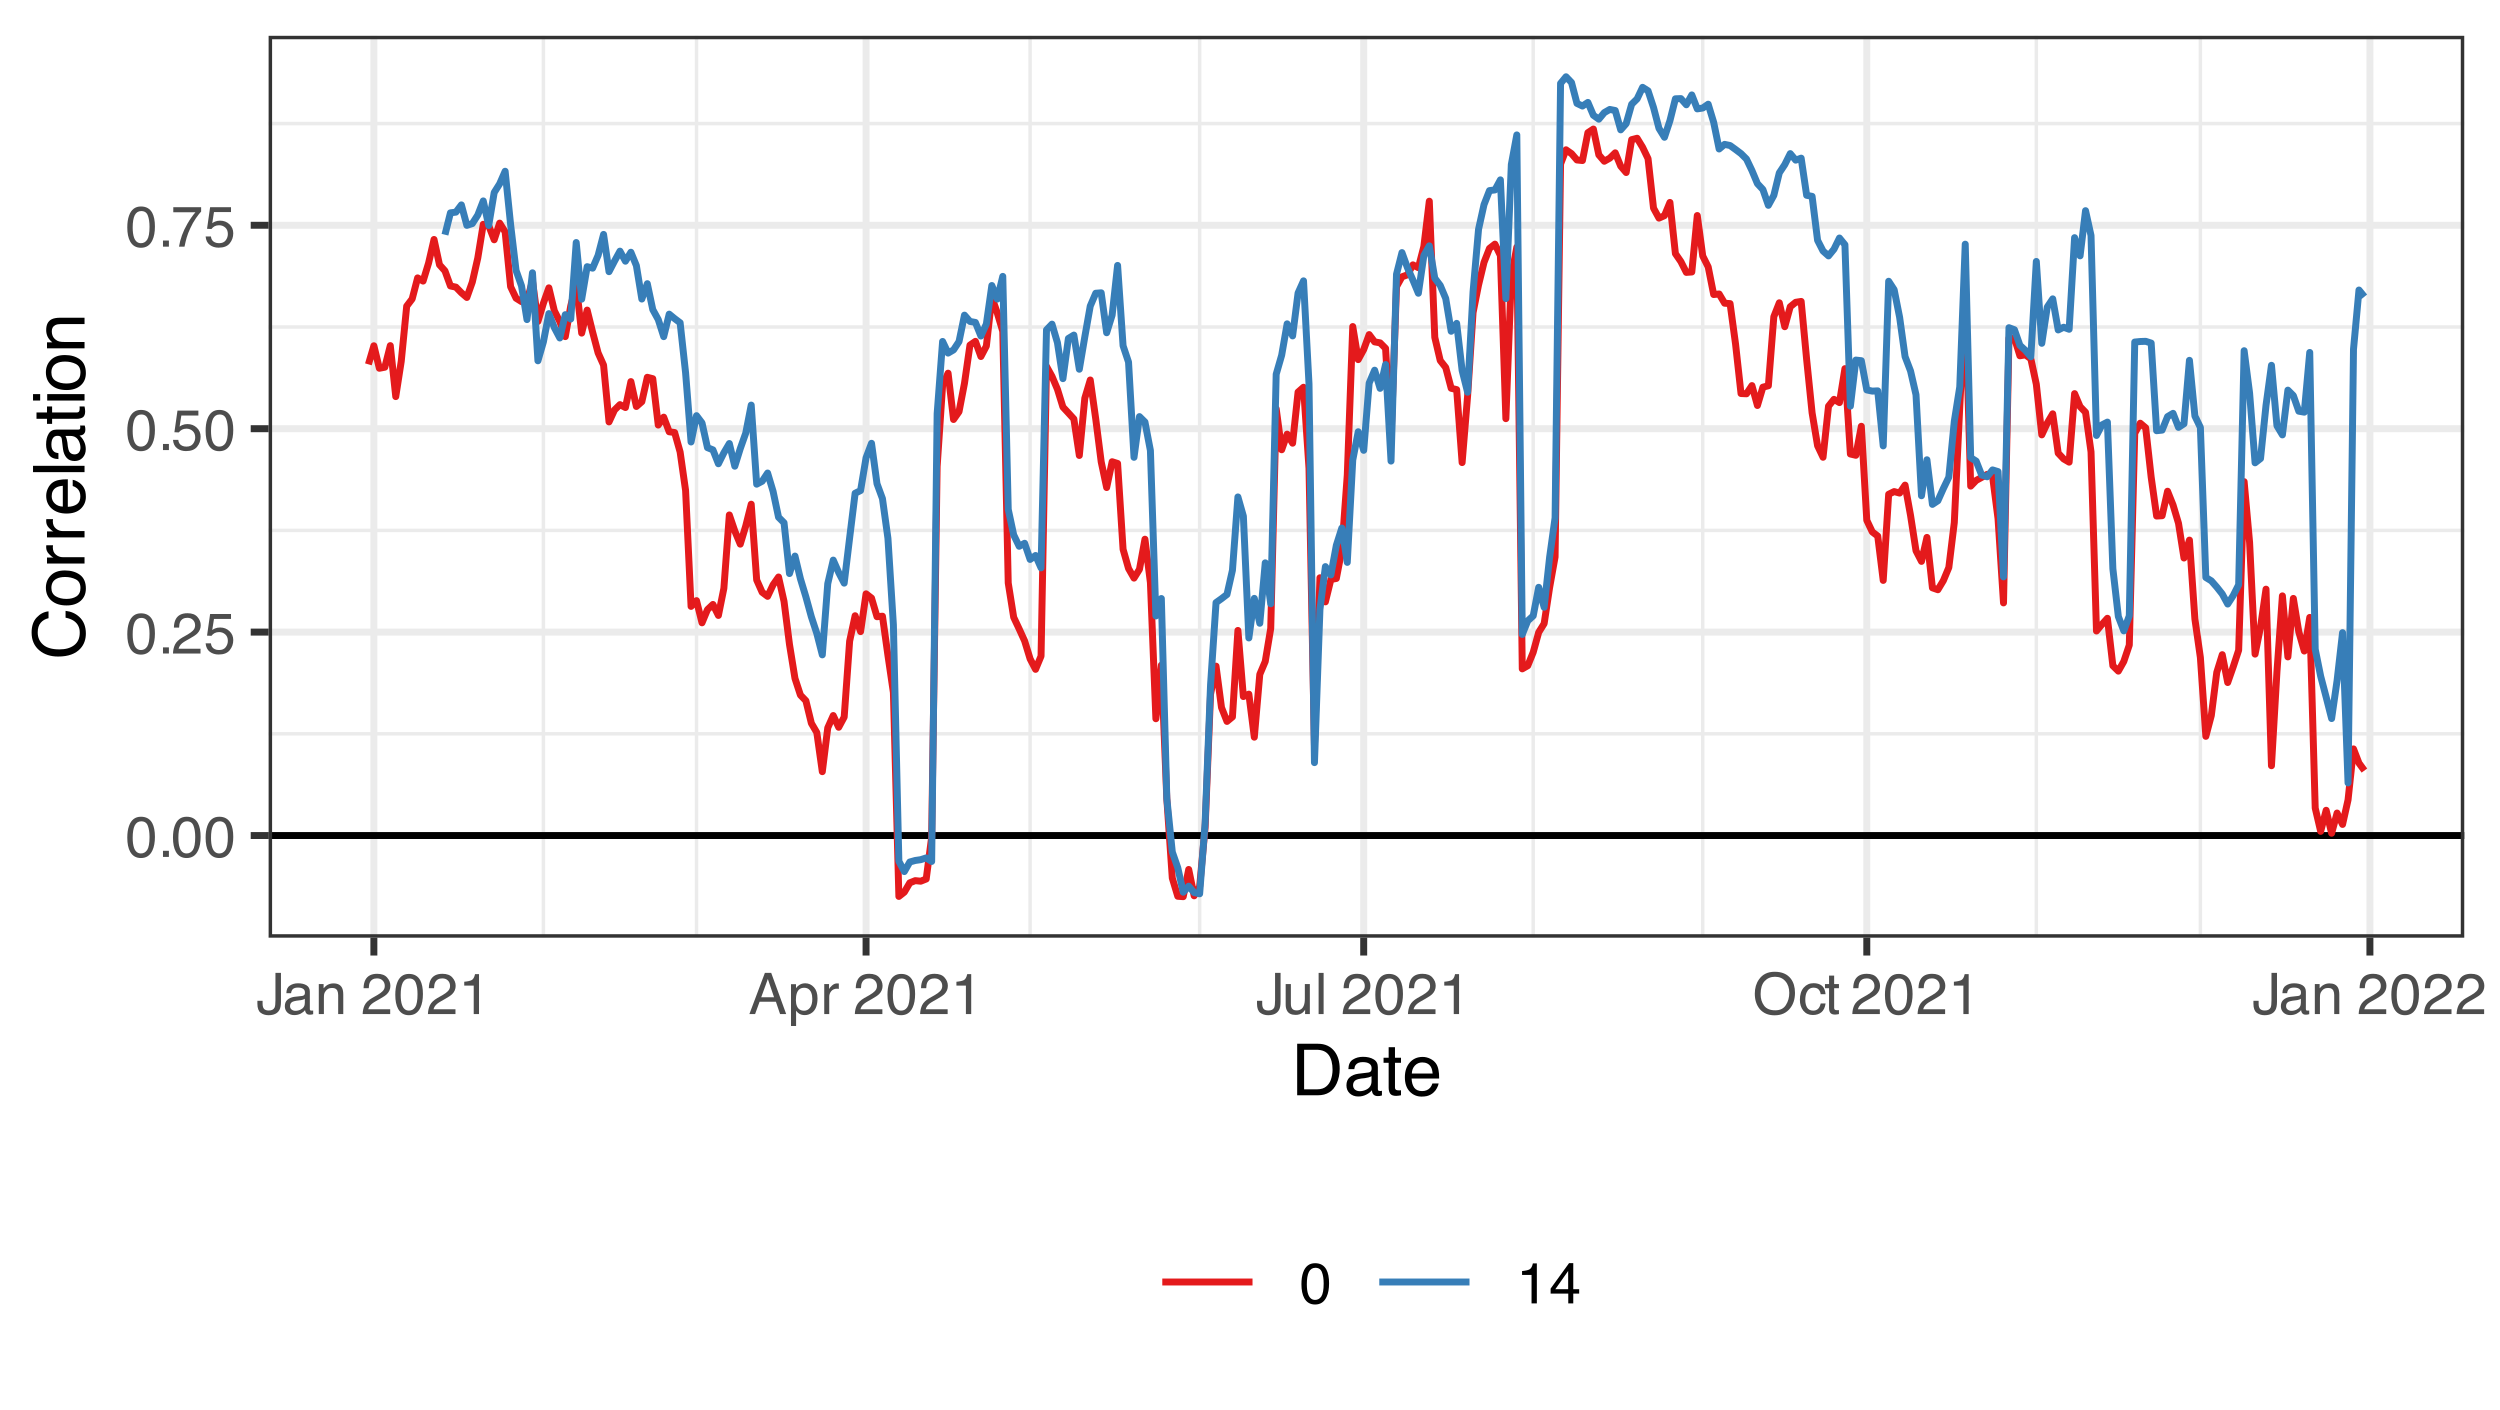 <?xml version="1.0" encoding="UTF-8"?>
<svg xmlns="http://www.w3.org/2000/svg" xmlns:xlink="http://www.w3.org/1999/xlink" width="383" height="216" viewBox="0 0 383 216">
<defs>
<g>
<g id="glyph-0-0">
<path d="M 0.281 0 L 0.281 -6.312 L 5.297 -6.312 L 5.297 0 Z M 4.5 -0.797 L 4.5 -5.516 L 1.078 -5.516 L 1.078 -0.797 Z M 4.5 -0.797 "/>
</g>
<g id="glyph-0-1">
<path d="M 2.375 -6.156 C 3.176 -6.156 3.754 -5.828 4.109 -5.172 C 4.379 -4.66 4.516 -3.961 4.516 -3.078 C 4.516 -2.242 4.391 -1.555 4.141 -1.016 C 3.785 -0.223 3.195 0.172 2.375 0.172 C 1.633 0.172 1.082 -0.148 0.719 -0.797 C 0.426 -1.328 0.281 -2.047 0.281 -2.953 C 0.281 -3.648 0.367 -4.25 0.547 -4.75 C 0.879 -5.688 1.488 -6.156 2.375 -6.156 Z M 2.375 -0.531 C 2.77 -0.531 3.086 -0.707 3.328 -1.062 C 3.566 -1.426 3.688 -2.086 3.688 -3.047 C 3.688 -3.754 3.598 -4.332 3.422 -4.781 C 3.254 -5.227 2.922 -5.453 2.422 -5.453 C 1.973 -5.453 1.641 -5.238 1.422 -4.812 C 1.211 -4.383 1.109 -3.754 1.109 -2.922 C 1.109 -2.297 1.176 -1.789 1.312 -1.406 C 1.52 -0.82 1.875 -0.531 2.375 -0.531 Z M 2.375 -0.531 "/>
</g>
<g id="glyph-0-2">
<path d="M 0.75 -0.938 L 1.656 -0.938 L 1.656 0 L 0.75 0 Z M 0.75 -0.938 "/>
</g>
<g id="glyph-0-3">
<path d="M 0.281 0 C 0.301 -0.531 0.406 -0.988 0.594 -1.375 C 0.789 -1.77 1.164 -2.129 1.719 -2.453 L 2.547 -2.922 C 2.91 -3.141 3.164 -3.328 3.312 -3.484 C 3.551 -3.711 3.672 -3.984 3.672 -4.297 C 3.672 -4.648 3.562 -4.93 3.344 -5.141 C 3.133 -5.359 2.848 -5.469 2.484 -5.469 C 1.961 -5.469 1.598 -5.266 1.391 -4.859 C 1.285 -4.648 1.227 -4.352 1.219 -3.969 L 0.422 -3.969 C 0.43 -4.5 0.531 -4.938 0.719 -5.281 C 1.051 -5.875 1.645 -6.172 2.5 -6.172 C 3.195 -6.172 3.707 -5.977 4.031 -5.594 C 4.363 -5.219 4.531 -4.797 4.531 -4.328 C 4.531 -3.836 4.352 -3.414 4 -3.062 C 3.801 -2.863 3.441 -2.617 2.922 -2.328 L 2.344 -2 C 2.062 -1.844 1.836 -1.695 1.672 -1.562 C 1.391 -1.312 1.211 -1.035 1.141 -0.734 L 4.5 -0.734 L 4.5 0 Z M 0.281 0 "/>
</g>
<g id="glyph-0-4">
<path d="M 1.094 -1.562 C 1.133 -1.125 1.336 -0.82 1.703 -0.656 C 1.879 -0.57 2.094 -0.531 2.344 -0.531 C 2.801 -0.531 3.141 -0.676 3.359 -0.969 C 3.578 -1.258 3.688 -1.582 3.688 -1.938 C 3.688 -2.363 3.555 -2.691 3.297 -2.922 C 3.035 -3.16 2.719 -3.281 2.344 -3.281 C 2.082 -3.281 1.852 -3.227 1.656 -3.125 C 1.469 -3.02 1.305 -2.879 1.172 -2.703 L 0.5 -2.734 L 0.969 -6.047 L 4.172 -6.047 L 4.172 -5.297 L 1.562 -5.297 L 1.297 -3.594 C 1.43 -3.695 1.566 -3.773 1.703 -3.828 C 1.93 -3.93 2.195 -3.984 2.5 -3.984 C 3.062 -3.984 3.535 -3.801 3.922 -3.438 C 4.316 -3.07 4.516 -2.609 4.516 -2.047 C 4.516 -1.461 4.332 -0.945 3.969 -0.5 C 3.613 -0.062 3.047 0.156 2.266 0.156 C 1.754 0.156 1.305 0.016 0.922 -0.266 C 0.547 -0.547 0.332 -0.977 0.281 -1.562 Z M 1.094 -1.562 "/>
</g>
<g id="glyph-0-5">
<path d="M 4.594 -6.047 L 4.594 -5.375 C 4.395 -5.176 4.129 -4.836 3.797 -4.359 C 3.473 -3.891 3.188 -3.379 2.938 -2.828 C 2.688 -2.297 2.5 -1.812 2.375 -1.375 C 2.289 -1.082 2.18 -0.625 2.047 0 L 1.203 0 C 1.391 -1.176 1.816 -2.344 2.484 -3.5 C 2.879 -4.188 3.289 -4.773 3.719 -5.266 L 0.328 -5.266 L 0.328 -6.047 Z M 4.594 -6.047 "/>
</g>
<g id="glyph-0-6">
<path d="M 3.766 -1.875 C 3.766 -1.344 3.688 -0.93 3.531 -0.641 C 3.238 -0.098 2.68 0.172 1.859 0.172 C 1.391 0.172 0.988 0.047 0.656 -0.203 C 0.32 -0.461 0.156 -0.922 0.156 -1.578 L 0.156 -2.031 L 0.953 -2.031 L 0.953 -1.578 C 0.953 -1.234 1.023 -0.973 1.172 -0.797 C 1.328 -0.629 1.57 -0.547 1.906 -0.547 C 2.352 -0.547 2.648 -0.703 2.797 -1.016 C 2.879 -1.211 2.922 -1.578 2.922 -2.109 L 2.922 -6.312 L 3.766 -6.312 Z M 3.766 -1.875 "/>
</g>
<g id="glyph-0-7">
<path d="M 1.156 -1.219 C 1.156 -1 1.238 -0.82 1.406 -0.688 C 1.57 -0.562 1.766 -0.5 1.984 -0.5 C 2.254 -0.5 2.52 -0.562 2.781 -0.688 C 3.207 -0.895 3.422 -1.238 3.422 -1.719 L 3.422 -2.344 C 3.328 -2.281 3.203 -2.227 3.047 -2.188 C 2.898 -2.145 2.754 -2.117 2.609 -2.109 L 2.141 -2.047 C 1.867 -2.004 1.66 -1.945 1.516 -1.875 C 1.273 -1.738 1.156 -1.52 1.156 -1.219 Z M 3.031 -2.781 C 3.207 -2.812 3.328 -2.891 3.391 -3.016 C 3.422 -3.078 3.438 -3.176 3.438 -3.312 C 3.438 -3.57 3.344 -3.758 3.156 -3.875 C 2.969 -4 2.703 -4.062 2.359 -4.062 C 1.953 -4.062 1.664 -3.953 1.5 -3.734 C 1.406 -3.609 1.344 -3.43 1.312 -3.203 L 0.594 -3.203 C 0.602 -3.766 0.785 -4.156 1.141 -4.375 C 1.492 -4.602 1.906 -4.719 2.375 -4.719 C 2.914 -4.719 3.352 -4.613 3.688 -4.406 C 4.02 -4.195 4.188 -3.875 4.188 -3.438 L 4.188 -0.797 C 4.188 -0.711 4.203 -0.645 4.234 -0.594 C 4.273 -0.551 4.348 -0.531 4.453 -0.531 C 4.484 -0.531 4.52 -0.531 4.562 -0.531 C 4.602 -0.531 4.648 -0.535 4.703 -0.547 L 4.703 0.016 C 4.578 0.055 4.484 0.078 4.422 0.078 C 4.359 0.086 4.273 0.094 4.172 0.094 C 3.898 0.094 3.707 0 3.594 -0.188 C 3.531 -0.281 3.484 -0.422 3.453 -0.609 C 3.297 -0.398 3.07 -0.219 2.781 -0.062 C 2.488 0.082 2.16 0.156 1.797 0.156 C 1.367 0.156 1.02 0.023 0.75 -0.234 C 0.488 -0.492 0.359 -0.816 0.359 -1.203 C 0.359 -1.629 0.488 -1.957 0.75 -2.188 C 1.02 -2.426 1.367 -2.578 1.797 -2.641 Z M 2.391 -4.719 Z M 2.391 -4.719 "/>
</g>
<g id="glyph-0-8">
<path d="M 0.562 -4.594 L 1.297 -4.594 L 1.297 -3.953 C 1.516 -4.211 1.742 -4.398 1.984 -4.516 C 2.234 -4.641 2.508 -4.703 2.812 -4.703 C 3.457 -4.703 3.895 -4.473 4.125 -4.016 C 4.25 -3.766 4.312 -3.41 4.312 -2.953 L 4.312 0 L 3.531 0 L 3.531 -2.906 C 3.531 -3.176 3.488 -3.398 3.406 -3.578 C 3.27 -3.859 3.02 -4 2.656 -4 C 2.477 -4 2.328 -3.984 2.203 -3.953 C 1.992 -3.891 1.812 -3.766 1.656 -3.578 C 1.52 -3.422 1.43 -3.258 1.391 -3.094 C 1.359 -2.938 1.344 -2.707 1.344 -2.406 L 1.344 0 L 0.562 0 Z M 2.391 -4.719 Z M 2.391 -4.719 "/>
</g>
<g id="glyph-0-9">
</g>
<g id="glyph-0-10">
<path d="M 0.844 -4.359 L 0.844 -4.953 C 1.395 -5.004 1.781 -5.094 2 -5.219 C 2.227 -5.344 2.395 -5.645 2.5 -6.125 L 3.109 -6.125 L 3.109 0 L 2.297 0 L 2.297 -4.359 Z M 0.844 -4.359 "/>
</g>
<g id="glyph-0-11">
<path d="M 3.906 -2.578 L 2.953 -5.375 L 1.938 -2.578 Z M 2.5 -6.312 L 3.469 -6.312 L 5.766 0 L 4.828 0 L 4.188 -1.891 L 1.688 -1.891 L 1 0 L 0.125 0 Z M 2.5 -6.312 "/>
</g>
<g id="glyph-0-12">
<path d="M 2.516 -0.516 C 2.867 -0.516 3.164 -0.664 3.406 -0.969 C 3.645 -1.27 3.766 -1.723 3.766 -2.328 C 3.766 -2.691 3.711 -3.004 3.609 -3.266 C 3.41 -3.773 3.047 -4.031 2.516 -4.031 C 1.973 -4.031 1.602 -3.766 1.406 -3.234 C 1.301 -2.941 1.25 -2.578 1.25 -2.141 C 1.25 -1.785 1.301 -1.484 1.406 -1.234 C 1.602 -0.754 1.973 -0.516 2.516 -0.516 Z M 0.5 -4.578 L 1.266 -4.578 L 1.266 -3.969 C 1.41 -4.176 1.578 -4.336 1.766 -4.453 C 2.023 -4.629 2.332 -4.719 2.688 -4.719 C 3.207 -4.719 3.648 -4.516 4.016 -4.109 C 4.379 -3.711 4.562 -3.145 4.562 -2.406 C 4.562 -1.395 4.297 -0.676 3.766 -0.25 C 3.43 0.02 3.047 0.156 2.609 0.156 C 2.266 0.156 1.973 0.078 1.734 -0.078 C 1.598 -0.16 1.445 -0.305 1.281 -0.516 L 1.281 1.828 L 0.5 1.828 Z M 0.5 -4.578 "/>
</g>
<g id="glyph-0-13">
<path d="M 0.594 -4.594 L 1.328 -4.594 L 1.328 -3.812 C 1.379 -3.957 1.523 -4.141 1.766 -4.359 C 2.004 -4.586 2.273 -4.703 2.578 -4.703 C 2.586 -4.703 2.609 -4.695 2.641 -4.688 C 2.68 -4.688 2.742 -4.688 2.828 -4.688 L 2.828 -3.859 C 2.773 -3.867 2.727 -3.875 2.688 -3.875 C 2.656 -3.883 2.617 -3.891 2.578 -3.891 C 2.18 -3.891 1.879 -3.766 1.672 -3.516 C 1.461 -3.266 1.359 -2.973 1.359 -2.641 L 1.359 0 L 0.594 0 Z M 0.594 -4.594 "/>
</g>
<g id="glyph-0-14">
<path d="M 1.344 -4.594 L 1.344 -1.547 C 1.344 -1.305 1.379 -1.113 1.453 -0.969 C 1.586 -0.695 1.844 -0.562 2.219 -0.562 C 2.758 -0.562 3.125 -0.801 3.312 -1.281 C 3.426 -1.539 3.484 -1.895 3.484 -2.344 L 3.484 -4.594 L 4.25 -4.594 L 4.25 0 L 3.516 0 L 3.531 -0.672 C 3.426 -0.504 3.301 -0.359 3.156 -0.234 C 2.863 0.004 2.504 0.125 2.078 0.125 C 1.422 0.125 0.977 -0.094 0.75 -0.531 C 0.613 -0.77 0.547 -1.082 0.547 -1.469 L 0.547 -4.594 Z M 2.406 -4.719 Z M 2.406 -4.719 "/>
</g>
<g id="glyph-0-15">
<path d="M 0.594 -6.312 L 1.359 -6.312 L 1.359 0 L 0.594 0 Z M 0.594 -6.312 "/>
</g>
<g id="glyph-0-16">
<path d="M 3.391 -6.484 C 4.504 -6.484 5.332 -6.125 5.875 -5.406 C 6.289 -4.844 6.5 -4.129 6.5 -3.266 C 6.5 -2.316 6.258 -1.535 5.781 -0.922 C 5.219 -0.18 4.414 0.188 3.375 0.188 C 2.406 0.188 1.645 -0.133 1.094 -0.781 C 0.594 -1.395 0.344 -2.176 0.344 -3.125 C 0.344 -3.977 0.555 -4.707 0.984 -5.312 C 1.523 -6.094 2.328 -6.484 3.391 -6.484 Z M 3.484 -0.578 C 4.234 -0.578 4.773 -0.848 5.109 -1.391 C 5.453 -1.93 5.625 -2.551 5.625 -3.25 C 5.625 -3.988 5.426 -4.582 5.031 -5.031 C 4.645 -5.488 4.113 -5.719 3.438 -5.719 C 2.789 -5.719 2.258 -5.492 1.844 -5.047 C 1.438 -4.598 1.234 -3.938 1.234 -3.062 C 1.234 -2.363 1.41 -1.773 1.766 -1.297 C 2.117 -0.816 2.691 -0.578 3.484 -0.578 Z M 3.422 -6.484 Z M 3.422 -6.484 "/>
</g>
<g id="glyph-0-17">
<path d="M 2.344 -4.734 C 2.863 -4.734 3.285 -4.609 3.609 -4.359 C 3.93 -4.109 4.125 -3.672 4.188 -3.047 L 3.438 -3.047 C 3.395 -3.336 3.289 -3.578 3.125 -3.766 C 2.957 -3.953 2.695 -4.047 2.344 -4.047 C 1.852 -4.047 1.5 -3.801 1.281 -3.312 C 1.145 -3.008 1.078 -2.629 1.078 -2.172 C 1.078 -1.703 1.172 -1.312 1.359 -1 C 1.555 -0.688 1.867 -0.531 2.297 -0.531 C 2.609 -0.531 2.859 -0.625 3.047 -0.812 C 3.234 -1.008 3.363 -1.281 3.438 -1.625 L 4.188 -1.625 C 4.102 -1.02 3.891 -0.57 3.547 -0.281 C 3.203 0 2.766 0.141 2.234 0.141 C 1.629 0.141 1.145 -0.078 0.781 -0.516 C 0.426 -0.961 0.25 -1.516 0.25 -2.172 C 0.25 -2.984 0.445 -3.613 0.844 -4.062 C 1.238 -4.508 1.738 -4.734 2.344 -4.734 Z M 2.219 -4.719 Z M 2.219 -4.719 "/>
</g>
<g id="glyph-0-18">
<path d="M 0.719 -5.891 L 1.5 -5.891 L 1.5 -4.594 L 2.234 -4.594 L 2.234 -3.969 L 1.5 -3.969 L 1.5 -0.969 C 1.5 -0.801 1.555 -0.691 1.672 -0.641 C 1.723 -0.609 1.82 -0.594 1.969 -0.594 C 2 -0.594 2.035 -0.594 2.078 -0.594 C 2.129 -0.594 2.18 -0.598 2.234 -0.609 L 2.234 0 C 2.148 0.02 2.055 0.035 1.953 0.047 C 1.859 0.066 1.758 0.078 1.656 0.078 C 1.289 0.078 1.039 -0.016 0.906 -0.203 C 0.781 -0.391 0.719 -0.629 0.719 -0.922 L 0.719 -3.969 L 0.094 -3.969 L 0.094 -4.594 L 0.719 -4.594 Z M 0.719 -5.891 "/>
</g>
<g id="glyph-0-19">
<path d="M 2.906 -2.172 L 2.906 -4.969 L 0.938 -2.172 Z M 2.922 0 L 2.922 -1.5 L 0.219 -1.5 L 0.219 -2.266 L 3.047 -6.172 L 3.688 -6.172 L 3.688 -2.172 L 4.594 -2.172 L 4.594 -1.5 L 3.688 -1.5 L 3.688 0 Z M 2.922 0 "/>
</g>
<g id="glyph-1-0">
<path d="M 0.359 0 L 0.359 -7.891 L 6.625 -7.891 L 6.625 0 Z M 5.625 -0.984 L 5.625 -6.906 L 1.344 -6.906 L 1.344 -0.984 Z M 5.625 -0.984 "/>
</g>
<g id="glyph-1-1">
<path d="M 3.875 -0.906 C 4.227 -0.906 4.523 -0.945 4.766 -1.031 C 5.172 -1.164 5.508 -1.43 5.781 -1.828 C 5.988 -2.148 6.141 -2.562 6.234 -3.062 C 6.285 -3.352 6.312 -3.629 6.312 -3.891 C 6.312 -4.859 6.117 -5.613 5.734 -6.156 C 5.348 -6.695 4.723 -6.969 3.859 -6.969 L 1.953 -6.969 L 1.953 -0.906 Z M 0.891 -7.891 L 4.078 -7.891 C 5.16 -7.891 6.004 -7.504 6.609 -6.734 C 7.141 -6.035 7.406 -5.145 7.406 -4.062 C 7.406 -3.227 7.25 -2.473 6.938 -1.797 C 6.383 -0.598 5.43 0 4.078 0 L 0.891 0 Z M 0.891 -7.891 "/>
</g>
<g id="glyph-1-2">
<path d="M 1.453 -1.531 C 1.453 -1.25 1.551 -1.023 1.75 -0.859 C 1.957 -0.703 2.203 -0.625 2.484 -0.625 C 2.816 -0.625 3.145 -0.703 3.469 -0.859 C 4.008 -1.117 4.281 -1.551 4.281 -2.156 L 4.281 -2.922 C 4.156 -2.848 4 -2.785 3.812 -2.734 C 3.633 -2.691 3.453 -2.656 3.266 -2.625 L 2.688 -2.562 C 2.332 -2.508 2.066 -2.438 1.891 -2.344 C 1.598 -2.164 1.453 -1.895 1.453 -1.531 Z M 3.797 -3.484 C 4.016 -3.516 4.16 -3.609 4.234 -3.766 C 4.273 -3.848 4.297 -3.973 4.297 -4.141 C 4.297 -4.461 4.176 -4.695 3.938 -4.844 C 3.707 -5 3.375 -5.078 2.938 -5.078 C 2.438 -5.078 2.082 -4.941 1.875 -4.672 C 1.75 -4.516 1.672 -4.289 1.641 -4 L 0.734 -4 C 0.754 -4.707 0.984 -5.195 1.422 -5.469 C 1.867 -5.75 2.383 -5.891 2.969 -5.891 C 3.645 -5.891 4.191 -5.758 4.609 -5.5 C 5.035 -5.25 5.25 -4.848 5.25 -4.297 L 5.25 -0.984 C 5.25 -0.891 5.266 -0.812 5.297 -0.75 C 5.336 -0.688 5.426 -0.656 5.562 -0.656 C 5.602 -0.656 5.648 -0.656 5.703 -0.656 C 5.766 -0.664 5.82 -0.676 5.875 -0.688 L 5.875 0.031 C 5.727 0.07 5.613 0.098 5.531 0.109 C 5.457 0.117 5.352 0.125 5.219 0.125 C 4.883 0.125 4.641 0.004 4.484 -0.234 C 4.41 -0.359 4.359 -0.535 4.328 -0.766 C 4.129 -0.504 3.844 -0.281 3.469 -0.094 C 3.102 0.094 2.695 0.188 2.25 0.188 C 1.719 0.188 1.281 0.023 0.938 -0.297 C 0.602 -0.617 0.438 -1.023 0.438 -1.516 C 0.438 -2.047 0.602 -2.457 0.938 -2.75 C 1.27 -3.039 1.707 -3.223 2.25 -3.297 Z M 2.984 -5.891 Z M 2.984 -5.891 "/>
</g>
<g id="glyph-1-3">
<path d="M 0.906 -7.359 L 1.875 -7.359 L 1.875 -5.75 L 2.797 -5.75 L 2.797 -4.969 L 1.875 -4.969 L 1.875 -1.203 C 1.875 -1.004 1.941 -0.875 2.078 -0.812 C 2.16 -0.77 2.285 -0.75 2.453 -0.75 C 2.504 -0.75 2.555 -0.75 2.609 -0.75 C 2.66 -0.75 2.723 -0.754 2.797 -0.766 L 2.797 0 C 2.68 0.031 2.562 0.051 2.438 0.062 C 2.32 0.082 2.195 0.094 2.062 0.094 C 1.613 0.094 1.305 -0.02 1.141 -0.25 C 0.984 -0.488 0.906 -0.789 0.906 -1.156 L 0.906 -4.969 L 0.125 -4.969 L 0.125 -5.75 L 0.906 -5.75 Z M 0.906 -7.359 "/>
</g>
<g id="glyph-1-4">
<path d="M 3.109 -5.875 C 3.516 -5.875 3.906 -5.781 4.281 -5.594 C 4.664 -5.406 4.961 -5.156 5.172 -4.844 C 5.359 -4.562 5.484 -4.223 5.547 -3.828 C 5.609 -3.566 5.641 -3.145 5.641 -2.562 L 1.422 -2.562 C 1.441 -1.977 1.578 -1.508 1.828 -1.156 C 2.086 -0.812 2.488 -0.641 3.031 -0.641 C 3.539 -0.641 3.945 -0.805 4.25 -1.141 C 4.414 -1.328 4.535 -1.551 4.609 -1.812 L 5.562 -1.812 C 5.531 -1.594 5.441 -1.352 5.297 -1.094 C 5.16 -0.832 5.004 -0.625 4.828 -0.469 C 4.535 -0.176 4.176 0.02 3.75 0.125 C 3.508 0.176 3.242 0.203 2.953 0.203 C 2.234 0.203 1.625 -0.055 1.125 -0.578 C 0.633 -1.098 0.391 -1.828 0.391 -2.766 C 0.391 -3.691 0.641 -4.441 1.141 -5.016 C 1.641 -5.586 2.297 -5.875 3.109 -5.875 Z M 4.641 -3.328 C 4.609 -3.754 4.52 -4.094 4.375 -4.344 C 4.102 -4.801 3.66 -5.031 3.047 -5.031 C 2.598 -5.031 2.223 -4.867 1.922 -4.547 C 1.629 -4.234 1.473 -3.828 1.453 -3.328 Z M 3.016 -5.891 Z M 3.016 -5.891 "/>
</g>
<g id="glyph-2-0">
<path d="M 0 -0.359 L -7.891 -0.359 L -7.891 -6.625 L 0 -6.625 Z M -0.984 -5.625 L -6.906 -5.625 L -6.906 -1.344 L -0.984 -1.344 Z M -0.984 -5.625 "/>
</g>
<g id="glyph-2-1">
<path d="M -8.109 -4.156 C -8.109 -5.156 -7.844 -5.93 -7.312 -6.484 C -6.789 -7.035 -6.191 -7.344 -5.516 -7.406 L -5.516 -6.359 C -6.023 -6.242 -6.426 -6.008 -6.719 -5.656 C -7.02 -5.301 -7.172 -4.805 -7.172 -4.172 C -7.172 -3.398 -6.895 -2.773 -6.344 -2.297 C -5.801 -1.816 -4.969 -1.578 -3.844 -1.578 C -2.914 -1.578 -2.164 -1.789 -1.594 -2.219 C -1.02 -2.656 -0.734 -3.301 -0.734 -4.156 C -0.734 -4.938 -1.035 -5.535 -1.641 -5.953 C -1.961 -6.172 -2.383 -6.332 -2.906 -6.438 L -2.906 -7.484 C -2.07 -7.391 -1.375 -7.082 -0.812 -6.562 C -0.133 -5.938 0.203 -5.086 0.203 -4.016 C 0.203 -3.098 -0.07 -2.332 -0.625 -1.719 C -1.363 -0.895 -2.5 -0.484 -4.031 -0.484 C -5.195 -0.484 -6.148 -0.789 -6.891 -1.406 C -7.703 -2.07 -8.109 -2.988 -8.109 -4.156 Z M -8.109 -3.953 Z M -8.109 -3.953 "/>
</g>
<g id="glyph-2-2">
<path d="M -0.625 -2.984 C -0.625 -3.629 -0.863 -4.07 -1.344 -4.312 C -1.832 -4.551 -2.375 -4.672 -2.969 -4.672 C -3.508 -4.672 -3.945 -4.582 -4.281 -4.406 C -4.812 -4.133 -5.078 -3.664 -5.078 -3 C -5.078 -2.406 -4.848 -1.973 -4.391 -1.703 C -3.941 -1.441 -3.398 -1.312 -2.766 -1.312 C -2.148 -1.312 -1.641 -1.441 -1.234 -1.703 C -0.828 -1.973 -0.625 -2.398 -0.625 -2.984 Z M -5.922 -3.031 C -5.922 -3.77 -5.672 -4.395 -5.172 -4.906 C -4.68 -5.414 -3.957 -5.672 -3 -5.672 C -2.07 -5.672 -1.305 -5.445 -0.703 -5 C -0.098 -4.551 0.203 -3.852 0.203 -2.906 C 0.203 -2.113 -0.062 -1.484 -0.594 -1.016 C -1.125 -0.547 -1.844 -0.312 -2.75 -0.312 C -3.719 -0.312 -4.488 -0.555 -5.062 -1.047 C -5.633 -1.535 -5.922 -2.195 -5.922 -3.031 Z M -5.891 -3 Z M -5.891 -3 "/>
</g>
<g id="glyph-2-3">
<path d="M -5.75 -0.734 L -5.75 -1.656 L -4.766 -1.656 C -4.953 -1.727 -5.18 -1.91 -5.453 -2.203 C -5.734 -2.492 -5.875 -2.832 -5.875 -3.219 C -5.875 -3.238 -5.875 -3.27 -5.875 -3.312 C -5.875 -3.352 -5.867 -3.426 -5.859 -3.531 L -4.828 -3.531 C -4.836 -3.477 -4.844 -3.426 -4.844 -3.375 C -4.852 -3.32 -4.859 -3.27 -4.859 -3.219 C -4.859 -2.727 -4.703 -2.352 -4.391 -2.094 C -4.078 -1.832 -3.719 -1.703 -3.312 -1.703 L 0 -1.703 L 0 -0.734 Z M -5.75 -0.734 "/>
</g>
<g id="glyph-2-4">
<path d="M -5.875 -3.109 C -5.875 -3.516 -5.781 -3.906 -5.594 -4.281 C -5.406 -4.664 -5.156 -4.961 -4.844 -5.172 C -4.562 -5.359 -4.223 -5.484 -3.828 -5.547 C -3.566 -5.609 -3.145 -5.641 -2.562 -5.641 L -2.562 -1.422 C -1.977 -1.441 -1.508 -1.578 -1.156 -1.828 C -0.812 -2.086 -0.641 -2.488 -0.641 -3.031 C -0.641 -3.539 -0.805 -3.945 -1.141 -4.25 C -1.328 -4.414 -1.551 -4.535 -1.812 -4.609 L -1.812 -5.562 C -1.594 -5.531 -1.352 -5.441 -1.094 -5.297 C -0.832 -5.16 -0.625 -5.004 -0.469 -4.828 C -0.176 -4.535 0.02 -4.176 0.125 -3.75 C 0.176 -3.508 0.203 -3.242 0.203 -2.953 C 0.203 -2.234 -0.055 -1.625 -0.578 -1.125 C -1.098 -0.633 -1.828 -0.391 -2.766 -0.391 C -3.691 -0.391 -4.441 -0.641 -5.016 -1.141 C -5.586 -1.641 -5.875 -2.297 -5.875 -3.109 Z M -3.328 -4.641 C -3.754 -4.609 -4.094 -4.52 -4.344 -4.375 C -4.801 -4.102 -5.031 -3.66 -5.031 -3.047 C -5.031 -2.598 -4.867 -2.223 -4.547 -1.922 C -4.234 -1.629 -3.828 -1.473 -3.328 -1.453 Z M -5.891 -3.016 Z M -5.891 -3.016 "/>
</g>
<g id="glyph-2-5">
<path d="M -7.891 -0.734 L -7.891 -1.703 L 0 -1.703 L 0 -0.734 Z M -7.891 -0.734 "/>
</g>
<g id="glyph-2-6">
<path d="M -1.531 -1.453 C -1.25 -1.453 -1.023 -1.551 -0.859 -1.75 C -0.703 -1.957 -0.625 -2.203 -0.625 -2.484 C -0.625 -2.816 -0.703 -3.145 -0.859 -3.469 C -1.117 -4.008 -1.551 -4.281 -2.156 -4.281 L -2.922 -4.281 C -2.848 -4.156 -2.785 -4 -2.734 -3.812 C -2.691 -3.633 -2.656 -3.453 -2.625 -3.266 L -2.562 -2.688 C -2.508 -2.332 -2.438 -2.066 -2.344 -1.891 C -2.164 -1.598 -1.895 -1.453 -1.531 -1.453 Z M -3.484 -3.797 C -3.516 -4.016 -3.609 -4.16 -3.766 -4.234 C -3.848 -4.273 -3.973 -4.297 -4.141 -4.297 C -4.461 -4.297 -4.695 -4.176 -4.844 -3.938 C -5 -3.707 -5.078 -3.375 -5.078 -2.938 C -5.078 -2.438 -4.941 -2.082 -4.672 -1.875 C -4.516 -1.75 -4.289 -1.672 -4 -1.641 L -4 -0.734 C -4.707 -0.754 -5.195 -0.984 -5.469 -1.422 C -5.75 -1.867 -5.891 -2.383 -5.891 -2.969 C -5.891 -3.645 -5.758 -4.191 -5.5 -4.609 C -5.25 -5.035 -4.848 -5.25 -4.297 -5.25 L -0.984 -5.25 C -0.891 -5.25 -0.812 -5.266 -0.75 -5.297 C -0.688 -5.336 -0.656 -5.426 -0.656 -5.562 C -0.656 -5.602 -0.656 -5.648 -0.656 -5.703 C -0.664 -5.766 -0.676 -5.82 -0.688 -5.875 L 0.031 -5.875 C 0.07 -5.727 0.098 -5.613 0.109 -5.531 C 0.117 -5.457 0.125 -5.352 0.125 -5.219 C 0.125 -4.883 0.004 -4.641 -0.234 -4.484 C -0.359 -4.41 -0.535 -4.359 -0.766 -4.328 C -0.504 -4.129 -0.281 -3.844 -0.094 -3.469 C 0.094 -3.102 0.188 -2.695 0.188 -2.25 C 0.188 -1.719 0.023 -1.281 -0.297 -0.938 C -0.617 -0.602 -1.023 -0.438 -1.516 -0.438 C -2.047 -0.438 -2.457 -0.602 -2.75 -0.938 C -3.039 -1.27 -3.223 -1.707 -3.297 -2.25 Z M -5.891 -2.984 Z M -5.891 -2.984 "/>
</g>
<g id="glyph-2-7">
<path d="M -7.359 -0.906 L -7.359 -1.875 L -5.75 -1.875 L -5.75 -2.797 L -4.969 -2.797 L -4.969 -1.875 L -1.203 -1.875 C -1.004 -1.875 -0.875 -1.941 -0.812 -2.078 C -0.77 -2.16 -0.75 -2.285 -0.75 -2.453 C -0.75 -2.504 -0.75 -2.555 -0.75 -2.609 C -0.75 -2.66 -0.754 -2.723 -0.766 -2.797 L 0 -2.797 C 0.031 -2.68 0.051 -2.562 0.062 -2.438 C 0.082 -2.32 0.094 -2.195 0.094 -2.062 C 0.094 -1.613 -0.02 -1.305 -0.25 -1.141 C -0.488 -0.984 -0.789 -0.906 -1.156 -0.906 L -4.969 -0.906 L -4.969 -0.125 L -5.75 -0.125 L -5.75 -0.906 Z M -7.359 -0.906 "/>
</g>
<g id="glyph-2-8">
<path d="M -5.719 -0.703 L -5.719 -1.688 L 0 -1.688 L 0 -0.703 Z M -7.891 -0.703 L -7.891 -1.688 L -6.797 -1.688 L -6.797 -0.703 Z M -7.891 -0.703 "/>
</g>
<g id="glyph-2-9">
<path d="M -5.75 -0.703 L -5.75 -1.625 L -4.938 -1.625 C -5.27 -1.895 -5.508 -2.18 -5.656 -2.484 C -5.801 -2.797 -5.875 -3.133 -5.875 -3.5 C -5.875 -4.32 -5.594 -4.875 -5.031 -5.156 C -4.719 -5.312 -4.27 -5.391 -3.688 -5.391 L 0 -5.391 L 0 -4.422 L -3.625 -4.422 C -3.977 -4.422 -4.258 -4.367 -4.469 -4.266 C -4.832 -4.086 -5.016 -3.773 -5.016 -3.328 C -5.016 -3.098 -4.988 -2.91 -4.938 -2.766 C -4.863 -2.492 -4.707 -2.258 -4.469 -2.062 C -4.281 -1.906 -4.082 -1.801 -3.875 -1.75 C -3.676 -1.695 -3.391 -1.672 -3.016 -1.672 L 0 -1.672 L 0 -0.703 Z M -5.891 -2.984 Z M -5.891 -2.984 "/>
</g>
</g>
<clipPath id="clip-0">
<path clip-rule="nonzero" d="M 41.152 5.48 L 377.523 5.48 L 377.523 143.652 L 41.152 143.652 Z M 41.152 5.48 "/>
</clipPath>
<clipPath id="clip-1">
<path clip-rule="nonzero" d="M 41.152 143 L 377.523 143 L 377.523 143.652 L 41.152 143.652 Z M 41.152 143 "/>
</clipPath>
<clipPath id="clip-2">
<path clip-rule="nonzero" d="M 41.152 112 L 377.523 112 L 377.523 113 L 41.152 113 Z M 41.152 112 "/>
</clipPath>
<clipPath id="clip-3">
<path clip-rule="nonzero" d="M 41.152 80 L 377.523 80 L 377.523 82 L 41.152 82 Z M 41.152 80 "/>
</clipPath>
<clipPath id="clip-4">
<path clip-rule="nonzero" d="M 41.152 49 L 377.523 49 L 377.523 51 L 41.152 51 Z M 41.152 49 "/>
</clipPath>
<clipPath id="clip-5">
<path clip-rule="nonzero" d="M 41.152 18 L 377.523 18 L 377.523 20 L 41.152 20 Z M 41.152 18 "/>
</clipPath>
<clipPath id="clip-6">
<path clip-rule="nonzero" d="M 82 5.48 L 84 5.48 L 84 143.652 L 82 143.652 Z M 82 5.48 "/>
</clipPath>
<clipPath id="clip-7">
<path clip-rule="nonzero" d="M 106 5.48 L 107 5.48 L 107 143.652 L 106 143.652 Z M 106 5.48 "/>
</clipPath>
<clipPath id="clip-8">
<path clip-rule="nonzero" d="M 157 5.48 L 159 5.48 L 159 143.652 L 157 143.652 Z M 157 5.48 "/>
</clipPath>
<clipPath id="clip-9">
<path clip-rule="nonzero" d="M 183 5.48 L 185 5.48 L 185 143.652 L 183 143.652 Z M 183 5.48 "/>
</clipPath>
<clipPath id="clip-10">
<path clip-rule="nonzero" d="M 234 5.48 L 236 5.48 L 236 143.652 L 234 143.652 Z M 234 5.48 "/>
</clipPath>
<clipPath id="clip-11">
<path clip-rule="nonzero" d="M 260 5.48 L 262 5.48 L 262 143.652 L 260 143.652 Z M 260 5.48 "/>
</clipPath>
<clipPath id="clip-12">
<path clip-rule="nonzero" d="M 311 5.48 L 313 5.48 L 313 143.652 L 311 143.652 Z M 311 5.48 "/>
</clipPath>
<clipPath id="clip-13">
<path clip-rule="nonzero" d="M 336 5.48 L 338 5.48 L 338 143.652 L 336 143.652 Z M 336 5.48 "/>
</clipPath>
<clipPath id="clip-14">
<path clip-rule="nonzero" d="M 41.152 127 L 377.523 127 L 377.523 129 L 41.152 129 Z M 41.152 127 "/>
</clipPath>
<clipPath id="clip-15">
<path clip-rule="nonzero" d="M 41.152 96 L 377.523 96 L 377.523 98 L 41.152 98 Z M 41.152 96 "/>
</clipPath>
<clipPath id="clip-16">
<path clip-rule="nonzero" d="M 41.152 65 L 377.523 65 L 377.523 67 L 41.152 67 Z M 41.152 65 "/>
</clipPath>
<clipPath id="clip-17">
<path clip-rule="nonzero" d="M 41.152 33 L 377.523 33 L 377.523 36 L 41.152 36 Z M 41.152 33 "/>
</clipPath>
<clipPath id="clip-18">
<path clip-rule="nonzero" d="M 56 5.48 L 58 5.48 L 58 143.652 L 56 143.652 Z M 56 5.48 "/>
</clipPath>
<clipPath id="clip-19">
<path clip-rule="nonzero" d="M 132 5.48 L 134 5.48 L 134 143.652 L 132 143.652 Z M 132 5.48 "/>
</clipPath>
<clipPath id="clip-20">
<path clip-rule="nonzero" d="M 208 5.48 L 210 5.48 L 210 143.652 L 208 143.652 Z M 208 5.48 "/>
</clipPath>
<clipPath id="clip-21">
<path clip-rule="nonzero" d="M 285 5.48 L 287 5.48 L 287 143.652 L 285 143.652 Z M 285 5.48 "/>
</clipPath>
<clipPath id="clip-22">
<path clip-rule="nonzero" d="M 362 5.48 L 364 5.48 L 364 143.652 L 362 143.652 Z M 362 5.48 "/>
</clipPath>
<clipPath id="clip-23">
<path clip-rule="nonzero" d="M 41.152 127 L 377.523 127 L 377.523 129 L 41.152 129 Z M 41.152 127 "/>
</clipPath>
<clipPath id="clip-24">
<path clip-rule="nonzero" d="M 41.152 5.48 L 377.523 5.48 L 377.523 143.652 L 41.152 143.652 Z M 41.152 5.48 "/>
</clipPath>
</defs>
<rect x="-38.3" y="-21.6" width="459.6" height="259.2" fill="rgb(100%, 100%, 100%)" fill-opacity="1"/>
<rect x="-38.3" y="-21.6" width="459.6" height="259.2" fill="rgb(100%, 100%, 100%)" fill-opacity="1"/>
<path fill="none" stroke-width="1.067" stroke-linecap="round" stroke-linejoin="round" stroke="rgb(100%, 100%, 100%)" stroke-opacity="1" stroke-miterlimit="10" d="M 0 216 L 383 216 L 383 0 L 0 0 Z M 0 216 "/>
<g clip-path="url(#clip-0)">
<path fill-rule="nonzero" fill="rgb(100%, 100%, 100%)" fill-opacity="1" d="M 41.152 143.652 L 377.523 143.652 L 377.523 5.48 L 41.152 5.48 Z M 41.152 143.652 "/>
</g>
<g clip-path="url(#clip-1)">
<path fill="none" stroke-width="0.533" stroke-linecap="butt" stroke-linejoin="round" stroke="rgb(92.157%, 92.157%, 92.157%)" stroke-opacity="1" stroke-miterlimit="10" d="M 41.152 143.586 L 377.52 143.586 "/>
</g>
<g clip-path="url(#clip-2)">
<path fill="none" stroke-width="0.533" stroke-linecap="butt" stroke-linejoin="round" stroke="rgb(92.157%, 92.157%, 92.157%)" stroke-opacity="1" stroke-miterlimit="10" d="M 41.152 112.422 L 377.52 112.422 "/>
</g>
<g clip-path="url(#clip-3)">
<path fill="none" stroke-width="0.533" stroke-linecap="butt" stroke-linejoin="round" stroke="rgb(92.157%, 92.157%, 92.157%)" stroke-opacity="1" stroke-miterlimit="10" d="M 41.152 81.258 L 377.52 81.258 "/>
</g>
<g clip-path="url(#clip-4)">
<path fill="none" stroke-width="0.533" stroke-linecap="butt" stroke-linejoin="round" stroke="rgb(92.157%, 92.157%, 92.157%)" stroke-opacity="1" stroke-miterlimit="10" d="M 41.152 50.094 L 377.52 50.094 "/>
</g>
<g clip-path="url(#clip-5)">
<path fill="none" stroke-width="0.533" stroke-linecap="butt" stroke-linejoin="round" stroke="rgb(92.157%, 92.157%, 92.157%)" stroke-opacity="1" stroke-miterlimit="10" d="M 41.152 18.93 L 377.52 18.93 "/>
</g>
<g clip-path="url(#clip-6)">
<path fill="none" stroke-width="0.533" stroke-linecap="butt" stroke-linejoin="round" stroke="rgb(92.157%, 92.157%, 92.157%)" stroke-opacity="1" stroke-miterlimit="10" d="M 83.25 143.652 L 83.25 5.48 "/>
</g>
<g clip-path="url(#clip-7)">
<path fill="none" stroke-width="0.533" stroke-linecap="butt" stroke-linejoin="round" stroke="rgb(92.157%, 92.157%, 92.157%)" stroke-opacity="1" stroke-miterlimit="10" d="M 106.707 143.652 L 106.707 5.48 "/>
</g>
<g clip-path="url(#clip-8)">
<path fill="none" stroke-width="0.533" stroke-linecap="butt" stroke-linejoin="round" stroke="rgb(92.157%, 92.157%, 92.157%)" stroke-opacity="1" stroke-miterlimit="10" d="M 157.812 143.652 L 157.812 5.48 "/>
</g>
<g clip-path="url(#clip-9)">
<path fill="none" stroke-width="0.533" stroke-linecap="butt" stroke-linejoin="round" stroke="rgb(92.157%, 92.157%, 92.157%)" stroke-opacity="1" stroke-miterlimit="10" d="M 183.785 143.652 L 183.785 5.48 "/>
</g>
<g clip-path="url(#clip-10)">
<path fill="none" stroke-width="0.533" stroke-linecap="butt" stroke-linejoin="round" stroke="rgb(92.157%, 92.157%, 92.157%)" stroke-opacity="1" stroke-miterlimit="10" d="M 234.887 143.652 L 234.887 5.48 "/>
</g>
<g clip-path="url(#clip-11)">
<path fill="none" stroke-width="0.533" stroke-linecap="butt" stroke-linejoin="round" stroke="rgb(92.157%, 92.157%, 92.157%)" stroke-opacity="1" stroke-miterlimit="10" d="M 260.859 143.652 L 260.859 5.48 "/>
</g>
<g clip-path="url(#clip-12)">
<path fill="none" stroke-width="0.533" stroke-linecap="butt" stroke-linejoin="round" stroke="rgb(92.157%, 92.157%, 92.157%)" stroke-opacity="1" stroke-miterlimit="10" d="M 311.965 143.652 L 311.965 5.48 "/>
</g>
<g clip-path="url(#clip-13)">
<path fill="none" stroke-width="0.533" stroke-linecap="butt" stroke-linejoin="round" stroke="rgb(92.157%, 92.157%, 92.157%)" stroke-opacity="1" stroke-miterlimit="10" d="M 337.098 143.652 L 337.098 5.48 "/>
</g>
<g clip-path="url(#clip-14)">
<path fill="none" stroke-width="1.067" stroke-linecap="butt" stroke-linejoin="round" stroke="rgb(92.157%, 92.157%, 92.157%)" stroke-opacity="1" stroke-miterlimit="10" d="M 41.152 128.004 L 377.52 128.004 "/>
</g>
<g clip-path="url(#clip-15)">
<path fill="none" stroke-width="1.067" stroke-linecap="butt" stroke-linejoin="round" stroke="rgb(92.157%, 92.157%, 92.157%)" stroke-opacity="1" stroke-miterlimit="10" d="M 41.152 96.84 L 377.52 96.84 "/>
</g>
<g clip-path="url(#clip-16)">
<path fill="none" stroke-width="1.067" stroke-linecap="butt" stroke-linejoin="round" stroke="rgb(92.157%, 92.157%, 92.157%)" stroke-opacity="1" stroke-miterlimit="10" d="M 41.152 65.676 L 377.52 65.676 "/>
</g>
<g clip-path="url(#clip-17)">
<path fill="none" stroke-width="1.067" stroke-linecap="butt" stroke-linejoin="round" stroke="rgb(92.157%, 92.157%, 92.157%)" stroke-opacity="1" stroke-miterlimit="10" d="M 41.152 34.512 L 377.52 34.512 "/>
</g>
<g clip-path="url(#clip-18)">
<path fill="none" stroke-width="1.067" stroke-linecap="butt" stroke-linejoin="round" stroke="rgb(92.157%, 92.157%, 92.157%)" stroke-opacity="1" stroke-miterlimit="10" d="M 57.277 143.652 L 57.277 5.48 "/>
</g>
<g clip-path="url(#clip-19)">
<path fill="none" stroke-width="1.067" stroke-linecap="butt" stroke-linejoin="round" stroke="rgb(92.157%, 92.157%, 92.157%)" stroke-opacity="1" stroke-miterlimit="10" d="M 132.68 143.652 L 132.68 5.48 "/>
</g>
<g clip-path="url(#clip-20)">
<path fill="none" stroke-width="1.067" stroke-linecap="butt" stroke-linejoin="round" stroke="rgb(92.157%, 92.157%, 92.157%)" stroke-opacity="1" stroke-miterlimit="10" d="M 208.918 143.652 L 208.918 5.48 "/>
</g>
<g clip-path="url(#clip-21)">
<path fill="none" stroke-width="1.067" stroke-linecap="butt" stroke-linejoin="round" stroke="rgb(92.157%, 92.157%, 92.157%)" stroke-opacity="1" stroke-miterlimit="10" d="M 285.992 143.652 L 285.992 5.48 "/>
</g>
<g clip-path="url(#clip-22)">
<path fill="none" stroke-width="1.067" stroke-linecap="butt" stroke-linejoin="round" stroke="rgb(92.157%, 92.157%, 92.157%)" stroke-opacity="1" stroke-miterlimit="10" d="M 363.07 143.652 L 363.07 5.48 "/>
</g>
<g clip-path="url(#clip-23)">
<path fill="none" stroke-width="1.067" stroke-linecap="butt" stroke-linejoin="round" stroke="rgb(0%, 0%, 0%)" stroke-opacity="1" stroke-miterlimit="10" d="M 41.152 128.004 L 377.52 128.004 "/>
</g>
<path fill="none" stroke-width="1.067" stroke-linecap="butt" stroke-linejoin="round" stroke="rgb(89.412%, 10.196%, 10.98%)" stroke-opacity="1" stroke-miterlimit="10" d="M 56.441 55.816 L 57.277 52.973 L 58.117 56.418 L 58.953 56.258 L 59.793 52.949 L 60.629 60.758 L 61.469 55.355 L 62.305 46.902 L 63.141 45.797 L 63.98 42.574 L 64.816 43.062 L 65.656 40.312 L 66.492 36.688 L 67.332 40.566 L 68.168 41.496 L 69.008 43.809 L 69.844 43.988 L 70.684 44.852 L 71.52 45.57 L 72.359 43.211 L 73.195 39.535 L 74.035 34.363 L 74.871 34.566 L 75.711 36.734 L 76.547 34.184 L 77.387 35.523 L 78.223 43.922 L 79.059 45.684 L 79.898 46.207 L 80.734 46.105 L 81.574 43.047 L 82.41 49.246 L 83.25 46.453 L 84.086 44.098 L 84.926 47.613 L 85.762 49.27 L 86.602 51.57 L 87.438 46.867 L 88.277 43.559 L 89.113 51.031 L 89.953 47.508 L 90.789 50.879 L 91.629 54.062 L 92.465 55.934 L 93.301 64.637 L 94.141 62.812 L 94.977 61.988 L 95.816 62.434 L 96.652 58.461 L 97.492 62.273 L 98.328 61.539 L 99.168 57.801 L 100.004 58.016 L 100.844 65.117 L 101.68 63.91 L 102.52 66.148 L 103.355 66.262 L 104.195 69.25 L 105.031 75.133 L 105.871 92.898 L 106.707 92.02 L 107.547 95.414 L 108.383 93.395 L 109.219 92.602 L 110.059 94.285 L 110.895 90.141 L 111.734 78.891 L 112.57 81.348 L 113.41 83.363 L 114.246 80.582 L 115.086 77.246 L 115.922 88.848 L 116.762 90.734 L 117.598 91.359 L 118.438 89.59 L 119.273 88.398 L 120.113 92.133 L 120.949 98.73 L 121.789 103.926 L 122.625 106.488 L 123.461 107.352 L 124.301 110.801 L 125.137 112.234 L 125.977 118.219 L 126.812 111.504 L 127.652 109.621 L 128.488 111.418 L 129.328 109.859 L 130.164 98.227 L 131.004 94.332 L 131.84 96.758 L 132.68 90.977 L 133.516 91.625 L 134.355 94.48 L 135.191 94.402 L 136.031 100.406 L 136.867 106.102 L 137.707 137.332 L 138.543 136.676 L 139.379 135.25 L 140.219 134.914 L 141.055 135 L 141.895 134.664 L 142.73 128.25 L 143.57 71.477 L 144.406 59.027 L 145.246 57.172 L 146.082 64.266 L 146.922 63.07 L 147.758 58.719 L 148.598 52.875 L 149.434 52.297 L 150.273 54.617 L 151.109 53.023 L 151.949 45.531 L 152.785 47.945 L 153.625 50.77 L 154.461 89.312 L 155.297 94.574 L 156.137 96.355 L 156.973 98.191 L 157.812 100.934 L 158.648 102.543 L 159.488 100.52 L 160.324 56.137 L 161.164 57.66 L 162 59.637 L 162.84 62.363 L 163.676 63.262 L 164.516 64.184 L 165.352 69.777 L 166.191 61.004 L 167.027 58.215 L 167.867 64.188 L 168.703 70.754 L 169.539 74.691 L 170.379 70.738 L 171.215 71.004 L 172.055 84.152 L 172.891 87.094 L 173.73 88.566 L 174.566 87.219 L 175.406 82.609 L 176.242 89.258 L 177.082 110.109 L 177.918 101.91 L 178.758 122.395 L 179.594 134.523 L 180.434 137.309 L 181.27 137.371 L 182.109 133.203 L 182.945 137.238 L 183.785 135.84 L 184.621 126.797 L 185.457 106.336 L 186.297 102.055 L 187.133 108.391 L 187.973 110.52 L 188.809 109.828 L 189.648 96.586 L 190.484 106.711 L 191.324 106.344 L 192.16 112.934 L 193 103.312 L 193.836 101.336 L 194.676 96.27 L 195.512 62.625 L 196.352 68.902 L 197.188 66.512 L 198.027 67.895 L 198.863 60.066 L 199.699 59.328 L 200.539 71.754 L 201.375 114.184 L 202.215 88.516 L 203.051 92.203 L 203.891 88.777 L 204.727 88.621 L 205.566 84.258 L 206.402 72.777 L 207.242 50.027 L 208.078 55.094 L 208.918 53.547 L 209.754 51.258 L 210.594 52.375 L 211.43 52.523 L 212.27 53.371 L 213.105 67.375 L 213.945 43.914 L 214.781 42.406 L 215.617 42.105 L 216.457 40.578 L 217.293 41.012 L 218.133 37.762 L 218.969 30.824 L 219.809 51.68 L 220.645 55.238 L 221.484 56.301 L 222.32 59.484 L 223.16 59.688 L 223.996 70.867 L 224.836 60.66 L 225.672 47.895 L 226.512 43.664 L 227.348 40.203 L 228.188 38.055 L 229.023 37.402 L 229.859 39.148 L 230.699 64.137 L 231.535 42.391 L 232.375 37.867 L 233.211 102.469 L 234.051 101.988 L 234.887 99.93 L 235.727 96.879 L 236.562 95.535 L 237.402 90 L 238.238 85.328 L 239.078 25.125 L 239.914 22.949 L 240.754 23.535 L 241.59 24.508 L 242.43 24.594 L 243.266 20.324 L 244.105 19.77 L 244.941 23.727 L 245.777 24.703 L 246.617 24.23 L 247.453 23.414 L 248.293 25.457 L 249.129 26.43 L 249.969 21.398 L 250.805 21.18 L 251.645 22.562 L 252.48 24.301 L 253.32 31.887 L 254.156 33.418 L 254.996 33.039 L 255.832 31.012 L 256.672 38.855 L 257.508 40.074 L 258.348 41.73 L 259.184 41.668 L 260.023 33.02 L 260.859 39.219 L 261.695 40.891 L 262.535 45.121 L 263.371 45.039 L 264.211 46.453 L 265.047 46.512 L 265.887 52.715 L 266.723 60.289 L 267.562 60.328 L 268.398 59.074 L 269.238 62.121 L 270.074 59.316 L 270.914 59.098 L 271.75 48.52 L 272.59 46.387 L 273.426 50.051 L 274.266 46.988 L 275.102 46.312 L 275.938 46.18 L 276.777 55.074 L 277.613 63.242 L 278.453 68.289 L 279.289 70.051 L 280.129 62.223 L 280.965 61.18 L 281.805 61.676 L 282.641 56.477 L 283.48 69.555 L 284.316 69.75 L 285.156 65.305 L 285.992 79.707 L 286.832 81.484 L 287.668 82.125 L 288.508 88.918 L 289.344 75.723 L 290.184 75.309 L 291.02 75.539 L 291.855 74.32 L 292.695 78.965 L 293.531 84.375 L 294.371 86.004 L 295.207 82.332 L 296.047 90.055 L 296.883 90.348 L 297.723 88.949 L 298.559 86.941 L 299.398 80.059 L 300.234 62.289 L 301.074 45.84 L 301.91 74.473 L 302.75 73.602 L 303.586 73.141 L 304.426 72.676 L 305.262 73 L 306.098 79.457 L 306.938 92.363 L 307.773 51.824 L 308.613 51.801 L 309.449 54.508 L 310.289 54.359 L 311.125 54.969 L 311.965 58.871 L 312.801 66.621 L 313.641 64.816 L 314.477 63.398 L 315.316 69.422 L 316.152 70.309 L 316.992 70.801 L 317.828 60.305 L 318.668 62.297 L 319.504 63.164 L 320.344 69.223 L 321.18 96.668 L 322.016 95.656 L 322.855 94.723 L 323.691 101.992 L 324.531 102.816 L 325.367 101.332 L 326.207 98.824 L 327.043 66.375 L 327.883 64.836 L 328.719 65.543 L 329.559 73.098 L 330.395 79.059 L 331.234 79.008 L 332.07 75.258 L 332.91 77.363 L 333.746 80.168 L 334.586 85.488 L 335.422 82.746 L 336.258 94.832 L 337.098 100.73 L 337.934 112.805 L 338.773 109.617 L 339.609 103.008 L 340.449 100.297 L 341.285 104.562 L 342.125 102.16 L 342.961 99.609 L 343.801 73.793 L 344.637 83.09 L 345.477 100.211 L 346.312 96.055 L 347.152 90.262 L 347.988 117.309 L 348.828 102.906 L 349.664 91.289 L 350.504 100.637 L 351.34 91.68 L 352.176 96.801 L 353.016 99.738 L 353.852 94.59 L 354.691 123.797 L 355.527 127.363 L 356.367 124.137 L 357.203 127.652 L 358.043 124.559 L 358.879 126.301 L 359.719 122.555 L 360.555 114.734 L 361.395 116.91 L 362.23 118.051 "/>
<path fill="none" stroke-width="1.067" stroke-linecap="butt" stroke-linejoin="round" stroke="rgb(21.569%, 49.412%, 72.157%)" stroke-opacity="1" stroke-miterlimit="10" d="M 68.168 35.957 L 69.008 32.605 L 69.844 32.5 L 70.684 31.391 L 71.52 34.523 L 72.359 34.254 L 73.195 32.949 L 74.035 30.781 L 74.871 34.539 L 75.711 29.496 L 76.547 28.164 L 77.387 26.238 L 78.223 34.391 L 79.059 41.43 L 79.898 43.805 L 80.734 48.961 L 81.574 41.793 L 82.41 55.273 L 83.25 52.371 L 84.086 48.043 L 84.926 50.195 L 85.762 51.777 L 86.602 48.207 L 87.438 48.871 L 88.277 37.156 L 89.113 45.832 L 89.953 40.855 L 90.789 41.082 L 91.629 39.121 L 92.465 35.914 L 93.301 41.621 L 94.141 40.008 L 94.977 38.477 L 95.816 40.016 L 96.652 38.645 L 97.492 40.691 L 98.328 45.812 L 99.168 43.461 L 100.004 47.43 L 100.844 48.957 L 101.68 51.574 L 102.52 48.129 L 103.355 48.812 L 104.195 49.445 L 105.031 57.102 L 105.871 67.711 L 106.707 63.68 L 107.547 64.793 L 108.383 68.578 L 109.219 68.918 L 110.059 71.047 L 110.895 69.371 L 111.734 67.949 L 112.57 71.422 L 113.41 68.723 L 114.246 66.359 L 115.086 62.062 L 115.922 74.176 L 116.762 73.73 L 117.598 72.469 L 118.438 75.285 L 119.273 79.242 L 120.113 80.086 L 120.949 87.867 L 121.789 85.191 L 122.625 88.668 L 123.461 91.441 L 124.301 94.5 L 125.137 97.047 L 125.977 100.324 L 126.812 89.418 L 127.652 85.809 L 128.488 87.715 L 129.328 89.336 L 130.164 82.398 L 131.004 75.57 L 131.84 75.152 L 132.68 70.133 L 133.516 67.914 L 134.355 74.105 L 135.191 76.387 L 136.031 82.469 L 136.867 95.723 L 137.707 131.938 L 138.543 133.523 L 139.379 132.059 L 140.219 131.824 L 141.055 131.703 L 141.895 131.43 L 142.73 131.973 L 143.57 63.371 L 144.406 52.312 L 145.246 54.094 L 146.082 53.605 L 146.922 52.328 L 147.758 48.281 L 148.598 49.246 L 149.434 49.398 L 150.273 51.48 L 151.109 49.641 L 151.949 43.742 L 152.785 45.816 L 153.625 42.344 L 154.461 78.031 L 155.297 81.945 L 156.137 83.691 L 156.973 83.23 L 157.812 85.703 L 158.648 85.102 L 159.488 86.996 L 160.324 50.535 L 161.164 49.66 L 162 52.5 L 162.84 58.008 L 163.676 51.852 L 164.516 51.336 L 165.352 56.566 L 166.191 51.613 L 167.027 46.887 L 167.867 44.926 L 168.703 44.859 L 169.539 50.977 L 170.379 48.277 L 171.215 40.664 L 172.055 52.969 L 172.891 55.473 L 173.73 70.059 L 174.566 63.824 L 175.406 64.656 L 176.242 69.016 L 177.082 94.363 L 177.918 91.695 L 178.758 122.34 L 179.594 130.52 L 180.434 132.938 L 181.27 136.684 L 182.109 135.766 L 182.945 136.738 L 183.785 136.93 L 184.621 126.121 L 185.457 104.918 L 186.297 92.316 L 187.133 91.719 L 187.973 91.074 L 188.809 87.371 L 189.648 76.133 L 190.484 79.078 L 191.324 97.734 L 192.16 91.672 L 193 95.484 L 193.836 86.227 L 194.676 92.5 L 195.512 57.336 L 196.352 54.414 L 197.188 49.613 L 198.027 51.461 L 198.863 44.891 L 199.699 43.027 L 200.539 58.824 L 201.375 116.832 L 202.215 93.363 L 203.051 86.805 L 203.891 88.074 L 204.727 83.543 L 205.566 80.898 L 206.402 86.156 L 207.242 70.48 L 208.078 66.145 L 208.918 68.988 L 209.754 58.688 L 210.594 56.715 L 211.43 59.496 L 212.27 55.844 L 213.105 70.637 L 213.945 42.012 L 214.781 38.699 L 215.617 41.008 L 216.457 42.906 L 217.293 44.926 L 218.133 39.152 L 218.969 37.664 L 219.809 42.621 L 220.645 43.727 L 221.484 45.723 L 222.32 50.75 L 223.16 49.539 L 223.996 56.746 L 224.836 60.086 L 225.672 44.703 L 226.512 35.133 L 227.348 31.355 L 228.188 29.199 L 229.023 29.098 L 229.859 27.555 L 230.699 45.742 L 231.535 25.203 L 232.375 20.672 L 233.211 97.199 L 234.051 95.113 L 234.887 94.348 L 235.727 89.977 L 236.562 93.035 L 237.402 85.355 L 238.238 79.332 L 239.078 12.777 L 239.914 11.762 L 240.754 12.641 L 241.59 15.84 L 242.43 16.246 L 243.266 15.691 L 244.105 17.66 L 244.941 18.262 L 245.777 17.25 L 246.617 16.766 L 247.453 16.93 L 248.293 19.891 L 249.129 18.941 L 249.969 15.973 L 250.805 15.152 L 251.645 13.379 L 252.48 13.91 L 253.32 16.469 L 254.156 19.664 L 254.996 21.031 L 255.832 18.492 L 256.672 15.137 L 257.508 15.105 L 258.348 16.051 L 259.184 14.543 L 260.023 16.68 L 260.859 16.551 L 261.695 15.965 L 262.535 18.746 L 263.371 22.824 L 264.211 22.117 L 265.047 22.293 L 265.887 22.902 L 266.723 23.531 L 267.562 24.367 L 268.398 26.125 L 269.238 28.133 L 270.074 29.031 L 270.914 31.457 L 271.75 29.93 L 272.59 26.48 L 273.426 25.219 L 274.266 23.535 L 275.102 24.535 L 275.938 24.23 L 276.777 29.918 L 277.613 30.082 L 278.453 36.816 L 279.289 38.453 L 280.129 39.203 L 280.965 38.18 L 281.805 36.465 L 282.641 37.488 L 283.48 62.219 L 284.316 55.164 L 285.156 55.258 L 285.992 59.738 L 286.832 59.918 L 287.668 59.879 L 288.508 68.309 L 289.344 43.09 L 290.184 44.383 L 291.02 48.598 L 291.855 54.629 L 292.695 56.836 L 293.531 60.48 L 294.371 75.949 L 295.207 70.438 L 296.047 77.27 L 296.883 76.715 L 297.723 74.84 L 298.559 73.105 L 299.398 64.551 L 300.234 59.277 L 301.074 37.41 L 301.91 70.117 L 302.75 70.645 L 303.586 72.773 L 304.426 73.043 L 305.262 71.992 L 306.098 72.25 L 306.938 88.375 L 307.773 50.203 L 308.613 50.516 L 309.449 52.902 L 310.289 53.68 L 311.125 54.66 L 311.965 40.055 L 312.801 52.594 L 313.641 47.039 L 314.477 45.785 L 315.316 50.547 L 316.152 50.133 L 316.992 50.445 L 317.828 36.41 L 318.668 39.195 L 319.504 32.277 L 320.344 36.086 L 321.18 66.711 L 322.016 65.102 L 322.855 64.668 L 323.691 87.121 L 324.531 94.457 L 325.367 96.645 L 326.207 94.344 L 327.043 52.402 L 327.883 52.32 L 328.719 52.289 L 329.559 52.559 L 330.395 65.984 L 331.234 65.895 L 332.07 63.828 L 332.91 63.324 L 333.746 65.473 L 334.586 64.922 L 335.422 55.203 L 336.258 63.734 L 337.098 65.484 L 337.934 88.469 L 338.773 88.984 L 339.609 89.938 L 340.449 91 L 341.285 92.539 L 342.125 91.246 L 342.961 89.586 L 343.801 53.73 L 344.637 60.215 L 345.477 70.902 L 346.312 70.25 L 347.152 62.105 L 347.988 55.965 L 348.828 65.227 L 349.664 66.625 L 350.504 59.77 L 351.34 60.605 L 352.176 62.996 L 353.016 63.145 L 353.852 53.996 L 354.691 99.461 L 355.527 103.598 L 356.367 106.801 L 357.203 110.082 L 358.043 104.25 L 358.879 96.926 L 359.719 119.941 L 360.555 53.508 L 361.395 44.434 L 362.23 45.457 "/>
<g clip-path="url(#clip-24)">
<path fill="none" stroke-width="1.067" stroke-linecap="round" stroke-linejoin="round" stroke="rgb(20%, 20%, 20%)" stroke-opacity="1" stroke-miterlimit="10" d="M 41.152 143.652 L 377.523 143.652 L 377.523 5.48 L 41.152 5.48 Z M 41.152 143.652 "/>
</g>
<g fill="rgb(30.196%, 30.196%, 30.196%)" fill-opacity="1">
<use xlink:href="#glyph-0-1" x="19.219" y="131.28"/>
<use xlink:href="#glyph-0-2" x="24.219" y="131.28"/>
<use xlink:href="#glyph-0-1" x="26.219" y="131.28"/>
<use xlink:href="#glyph-0-1" x="31.219" y="131.28"/>
</g>
<g fill="rgb(30.196%, 30.196%, 30.196%)" fill-opacity="1">
<use xlink:href="#glyph-0-1" x="19.219" y="100.116"/>
<use xlink:href="#glyph-0-2" x="24.219" y="100.116"/>
<use xlink:href="#glyph-0-3" x="26.219" y="100.116"/>
<use xlink:href="#glyph-0-4" x="31.219" y="100.116"/>
</g>
<g fill="rgb(30.196%, 30.196%, 30.196%)" fill-opacity="1">
<use xlink:href="#glyph-0-1" x="19.219" y="68.952"/>
<use xlink:href="#glyph-0-2" x="24.219" y="68.952"/>
<use xlink:href="#glyph-0-4" x="26.219" y="68.952"/>
<use xlink:href="#glyph-0-1" x="31.219" y="68.952"/>
</g>
<g fill="rgb(30.196%, 30.196%, 30.196%)" fill-opacity="1">
<use xlink:href="#glyph-0-1" x="19.219" y="37.788"/>
<use xlink:href="#glyph-0-2" x="24.219" y="37.788"/>
<use xlink:href="#glyph-0-5" x="26.219" y="37.788"/>
<use xlink:href="#glyph-0-4" x="31.219" y="37.788"/>
</g>
<path fill="none" stroke-width="1.067" stroke-linecap="butt" stroke-linejoin="round" stroke="rgb(20%, 20%, 20%)" stroke-opacity="1" stroke-miterlimit="10" d="M 38.41 128.004 L 41.152 128.004 "/>
<path fill="none" stroke-width="1.067" stroke-linecap="butt" stroke-linejoin="round" stroke="rgb(20%, 20%, 20%)" stroke-opacity="1" stroke-miterlimit="10" d="M 38.41 96.84 L 41.152 96.84 "/>
<path fill="none" stroke-width="1.067" stroke-linecap="butt" stroke-linejoin="round" stroke="rgb(20%, 20%, 20%)" stroke-opacity="1" stroke-miterlimit="10" d="M 38.41 65.676 L 41.152 65.676 "/>
<path fill="none" stroke-width="1.067" stroke-linecap="butt" stroke-linejoin="round" stroke="rgb(20%, 20%, 20%)" stroke-opacity="1" stroke-miterlimit="10" d="M 38.41 34.512 L 41.152 34.512 "/>
<path fill="none" stroke-width="1.067" stroke-linecap="butt" stroke-linejoin="round" stroke="rgb(20%, 20%, 20%)" stroke-opacity="1" stroke-miterlimit="10" d="M 57.277 146.391 L 57.277 143.652 "/>
<path fill="none" stroke-width="1.067" stroke-linecap="butt" stroke-linejoin="round" stroke="rgb(20%, 20%, 20%)" stroke-opacity="1" stroke-miterlimit="10" d="M 132.68 146.391 L 132.68 143.652 "/>
<path fill="none" stroke-width="1.067" stroke-linecap="butt" stroke-linejoin="round" stroke="rgb(20%, 20%, 20%)" stroke-opacity="1" stroke-miterlimit="10" d="M 208.918 146.391 L 208.918 143.652 "/>
<path fill="none" stroke-width="1.067" stroke-linecap="butt" stroke-linejoin="round" stroke="rgb(20%, 20%, 20%)" stroke-opacity="1" stroke-miterlimit="10" d="M 285.992 146.391 L 285.992 143.652 "/>
<path fill="none" stroke-width="1.067" stroke-linecap="butt" stroke-linejoin="round" stroke="rgb(20%, 20%, 20%)" stroke-opacity="1" stroke-miterlimit="10" d="M 363.07 146.391 L 363.07 143.652 "/>
<g fill="rgb(30.196%, 30.196%, 30.196%)" fill-opacity="1">
<use xlink:href="#glyph-0-6" x="39.277" y="155.358"/>
<use xlink:href="#glyph-0-7" x="43.277" y="155.358"/>
<use xlink:href="#glyph-0-8" x="48.277" y="155.358"/>
<use xlink:href="#glyph-0-9" x="53.277" y="155.358"/>
<use xlink:href="#glyph-0-3" x="55.277" y="155.358"/>
<use xlink:href="#glyph-0-1" x="60.277" y="155.358"/>
<use xlink:href="#glyph-0-3" x="65.277" y="155.358"/>
<use xlink:href="#glyph-0-10" x="70.277" y="155.358"/>
</g>
<g fill="rgb(30.196%, 30.196%, 30.196%)" fill-opacity="1">
<use xlink:href="#glyph-0-11" x="114.68" y="155.358"/>
<use xlink:href="#glyph-0-12" x="120.68" y="155.358"/>
<use xlink:href="#glyph-0-13" x="125.68" y="155.358"/>
<use xlink:href="#glyph-0-9" x="128.68" y="155.358"/>
<use xlink:href="#glyph-0-3" x="130.68" y="155.358"/>
<use xlink:href="#glyph-0-1" x="135.68" y="155.358"/>
<use xlink:href="#glyph-0-3" x="140.68" y="155.358"/>
<use xlink:href="#glyph-0-10" x="145.68" y="155.358"/>
</g>
<g fill="rgb(30.196%, 30.196%, 30.196%)" fill-opacity="1">
<use xlink:href="#glyph-0-6" x="192.418" y="155.358"/>
<use xlink:href="#glyph-0-14" x="196.418" y="155.358"/>
<use xlink:href="#glyph-0-15" x="201.418" y="155.358"/>
<use xlink:href="#glyph-0-9" x="203.418" y="155.358"/>
<use xlink:href="#glyph-0-3" x="205.418" y="155.358"/>
<use xlink:href="#glyph-0-1" x="210.418" y="155.358"/>
<use xlink:href="#glyph-0-3" x="215.418" y="155.358"/>
<use xlink:href="#glyph-0-10" x="220.418" y="155.358"/>
</g>
<g fill="rgb(30.196%, 30.196%, 30.196%)" fill-opacity="1">
<use xlink:href="#glyph-0-16" x="268.492" y="155.358"/>
<use xlink:href="#glyph-0-17" x="275.492" y="155.358"/>
<use xlink:href="#glyph-0-18" x="279.492" y="155.358"/>
<use xlink:href="#glyph-0-9" x="281.492" y="155.358"/>
<use xlink:href="#glyph-0-3" x="283.492" y="155.358"/>
<use xlink:href="#glyph-0-1" x="288.492" y="155.358"/>
<use xlink:href="#glyph-0-3" x="293.492" y="155.358"/>
<use xlink:href="#glyph-0-10" x="298.492" y="155.358"/>
</g>
<g fill="rgb(30.196%, 30.196%, 30.196%)" fill-opacity="1">
<use xlink:href="#glyph-0-6" x="345.07" y="155.358"/>
<use xlink:href="#glyph-0-7" x="349.07" y="155.358"/>
<use xlink:href="#glyph-0-8" x="354.07" y="155.358"/>
<use xlink:href="#glyph-0-9" x="359.07" y="155.358"/>
<use xlink:href="#glyph-0-3" x="361.07" y="155.358"/>
<use xlink:href="#glyph-0-1" x="366.07" y="155.358"/>
<use xlink:href="#glyph-0-3" x="371.07" y="155.358"/>
<use xlink:href="#glyph-0-3" x="376.07" y="155.358"/>
</g>
<g fill="rgb(0%, 0%, 0%)" fill-opacity="1">
<use xlink:href="#glyph-1-1" x="197.836" y="167.795"/>
<use xlink:href="#glyph-1-2" x="205.836" y="167.795"/>
<use xlink:href="#glyph-1-3" x="211.836" y="167.795"/>
<use xlink:href="#glyph-1-4" x="214.836" y="167.795"/>
</g>
<g fill="rgb(0%, 0%, 0%)" fill-opacity="1">
<use xlink:href="#glyph-2-1" x="12.951" y="101.066"/>
<use xlink:href="#glyph-2-2" x="12.951" y="93.066"/>
<use xlink:href="#glyph-2-3" x="12.951" y="87.066"/>
<use xlink:href="#glyph-2-3" x="12.951" y="83.066"/>
<use xlink:href="#glyph-2-4" x="12.951" y="79.066"/>
<use xlink:href="#glyph-2-5" x="12.951" y="73.066"/>
<use xlink:href="#glyph-2-6" x="12.951" y="71.066"/>
<use xlink:href="#glyph-2-7" x="12.951" y="65.066"/>
<use xlink:href="#glyph-2-8" x="12.951" y="62.066"/>
<use xlink:href="#glyph-2-2" x="12.951" y="60.066"/>
<use xlink:href="#glyph-2-9" x="12.951" y="54.066"/>
</g>
<path fill-rule="nonzero" fill="rgb(100%, 100%, 100%)" fill-opacity="1" d="M 170.855 210.52 L 247.812 210.52 L 247.812 182.281 L 170.855 182.281 Z M 170.855 210.52 "/>
<path fill-rule="nonzero" fill="rgb(100%, 100%, 100%)" fill-opacity="1" d="M 176.336 205.043 L 193.617 205.043 L 193.617 187.762 L 176.336 187.762 Z M 176.336 205.043 "/>
<path fill="none" stroke-width="1.067" stroke-linecap="butt" stroke-linejoin="round" stroke="rgb(89.412%, 10.196%, 10.98%)" stroke-opacity="1" stroke-miterlimit="10" d="M 178.062 196.402 L 191.887 196.402 "/>
<path fill-rule="nonzero" fill="rgb(100%, 100%, 100%)" fill-opacity="1" d="M 209.574 205.043 L 226.855 205.043 L 226.855 187.762 L 209.574 187.762 Z M 209.574 205.043 "/>
<path fill="none" stroke-width="1.067" stroke-linecap="butt" stroke-linejoin="round" stroke="rgb(21.569%, 49.412%, 72.157%)" stroke-opacity="1" stroke-miterlimit="10" d="M 211.305 196.402 L 225.129 196.402 "/>
<g fill="rgb(0%, 0%, 0%)" fill-opacity="1">
<use xlink:href="#glyph-0-1" x="199.098" y="199.679"/>
</g>
<g fill="rgb(0%, 0%, 0%)" fill-opacity="1">
<use xlink:href="#glyph-0-10" x="232.336" y="199.679"/>
<use xlink:href="#glyph-0-19" x="237.336" y="199.679"/>
</g>
</svg>
